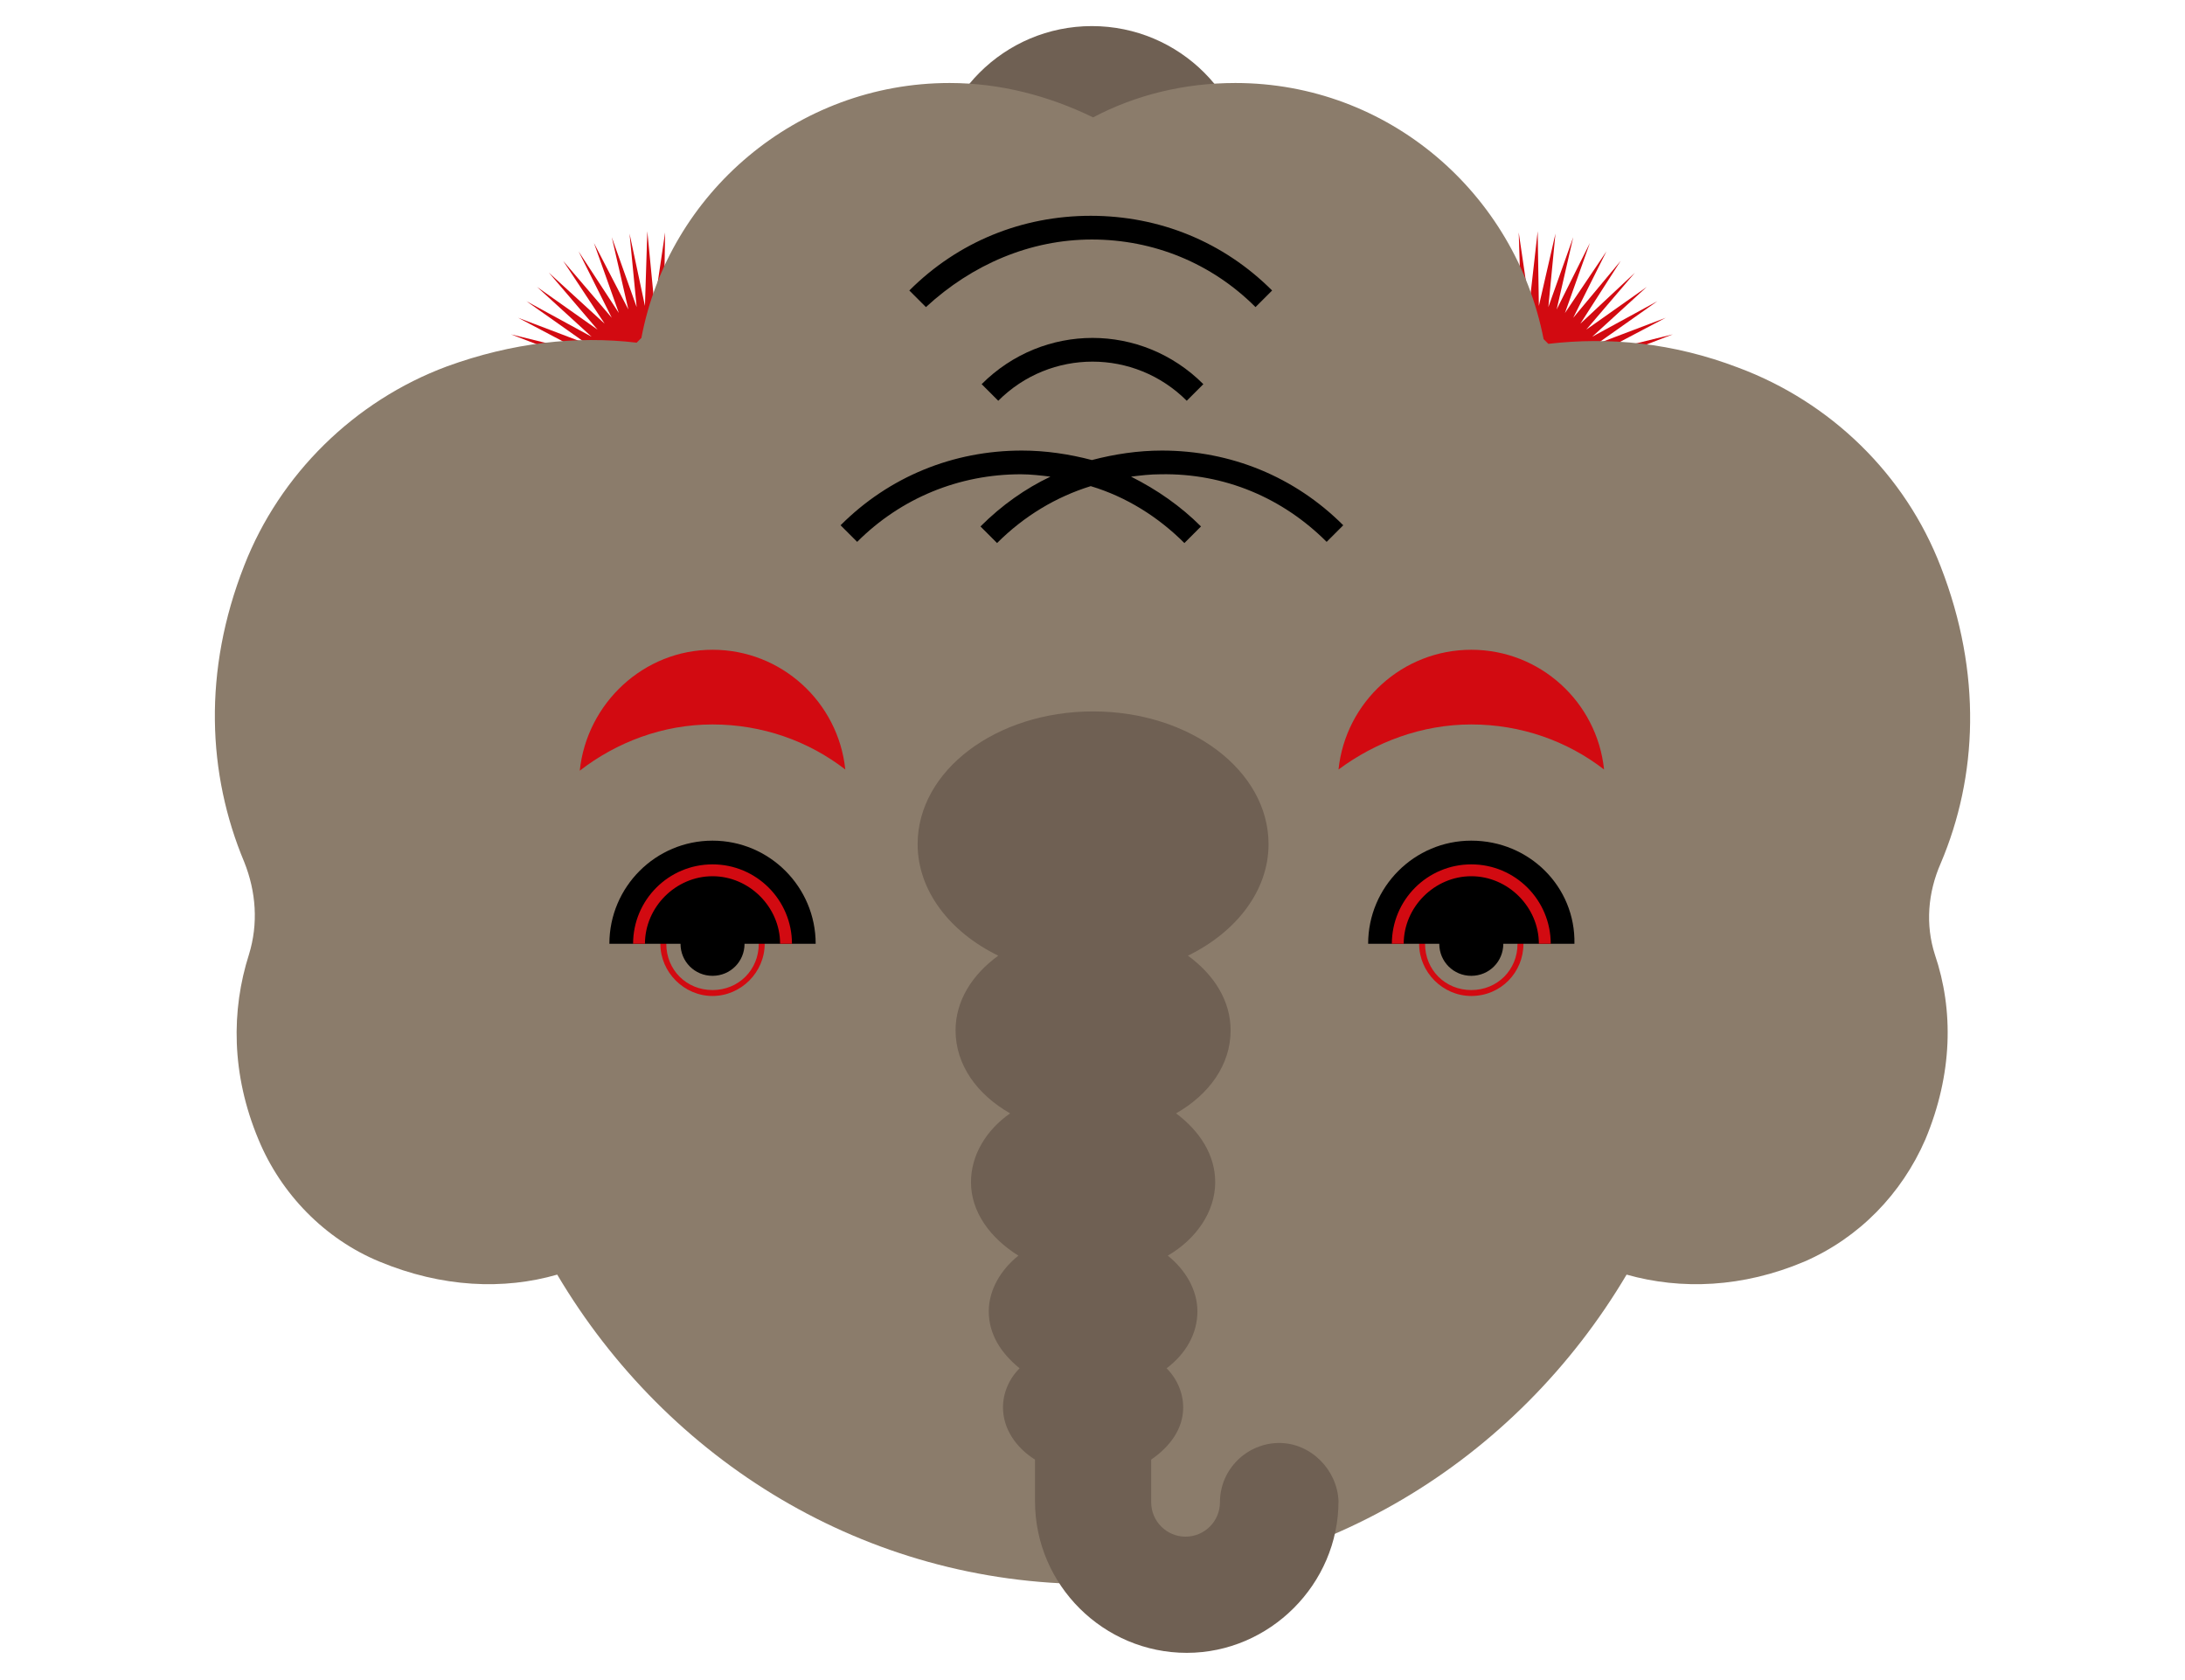 <?xml version="1.0" encoding="utf-8"?>
<!-- Generator: Adobe Illustrator 25.4.1, SVG Export Plug-In . SVG Version: 6.00 Build 0)  -->
<svg version="1.1" id="Layer_4" xmlns="http://www.w3.org/2000/svg" xmlns:xlink="http://www.w3.org/1999/xlink" x="0px" y="0px"
	 viewBox="0 0 184.3 141.7" style="enable-background:new 0 0 184.3 141.7;" xml:space="preserve">
<style type="text/css">
	.st0{fill:#FFFFFF;}
	.st1{fill:#E5F0FB;}
	.st2{fill:#ED7099;}
	.st3{fill:#95623F;}
	.st4{fill:#EF8A66;}
	.st5{fill:#BCA68F;}
	.st6{fill:#918B72;}
	.st7{fill:#03A1DC;}
	.st8{fill:#7C4A17;}
	.st9{fill:#D20A11;}
	.st10{fill:#6F6053;}
	.st11{fill:#8B7C6B;}
	.st12{fill:#DF9C4E;}
	.st13{fill:#EEE7DA;}
	.st14{fill:#AAC933;}
	.st15{fill:#3E231E;}
	.st16{fill:#7A625C;}
	.st17{fill:#D86BA6;}
	.st18{fill:#81C182;}
	.st19{fill:#6C6436;}
	.st20{fill:#866B15;}
	.st21{fill:#BDD002;}
	.st22{clip-path:url(#SVGID_00000134229401802742549050000000832035200629043378_);fill:#BDD002;}
	.st23{fill:#BBB3A3;}
	.st24{fill:#A28514;}
	.st25{fill:none;}
	.st26{fill:#BDD00F;}
	.st27{clip-path:url(#SVGID_00000131327154260432747810000008446344550943277709_);}
	.st28{fill:#A39988;}
	.st29{fill:#819FAA;}
	.st30{fill:#B9C2C7;}
	.st31{fill:#FCDC43;}
</style>
<g>
	<polygon class="st9" points="129.2,32 129.2,32 129.2,32 129.2,32 129.4,32.7 141.1,28.2 135,29.7 140.5,26.8 134.7,29 139.8,25.4 
		134.3,28.4 138.9,24.2 133.8,27.8 137.9,23 133.3,27.3 136.7,22 132.7,26.8 135.5,21.2 132,26.4 134.1,20.5 131.3,26.1 132.7,20 
		130.6,25.9 131.2,19.7 129.8,25.8 129.7,19.5 129,25.7 128.1,19.6 128.3,25.8 126.6,19.8 127.5,26 125.1,20.2 126.8,26.2 
		123.7,20.8 128.5,32.4 129.2,32 129.2,32 	"/>
	<polygon class="st9" points="55.1,32 55.1,32 55.1,32 55.1,32 55.7,32.4 60.5,20.8 57.4,26.2 59.1,20.2 56.7,26 57.6,19.8 56,25.8 
		56.1,19.6 55.2,25.7 54.6,19.5 54.4,25.8 53.1,19.7 53.7,25.9 51.6,20 53,26.1 50.1,20.5 52.2,26.4 48.8,21.2 51.6,26.8 47.5,22 
		51,27.3 46.3,23 50.4,27.8 45.3,24.2 49.9,28.4 44.4,25.4 49.5,29 43.7,26.8 49.2,29.7 43.1,28.2 54.8,32.7 55.1,32 55.1,32 	"/>
	<circle class="st10" cx="92.1" cy="15.6" r="13.4"/>
	<path class="st11" d="M163.7,72.8c3.1-7.3,3.5-16,0-25c-3-7.8-9.3-13.9-17.1-16.8c-5.5-2.1-10.9-2.6-16-2c-0.1-0.1-0.3-0.3-0.4-0.4
		C127.8,16.3,117.1,7,104.2,7c-4.3,0-8.4,1-12,2.9C88.5,8.1,84.4,7,80.1,7c-12.9,0-23.7,9.3-26,21.5c-0.1,0.1-0.3,0.3-0.4,0.4
		c-5.1-0.6-10.5,0-16,2c-7.8,2.9-14.1,9.1-17.1,16.8c-3.5,8.9-3.1,17.6,0,25c1,2.5,1.2,5.2,0.4,7.8c-1.5,4.7-1.5,10.1,0.8,15.6
		c1.9,4.6,5.6,8.4,10.2,10.3c5.3,2.2,10.5,2.4,15,1.1c9.3,15.7,26,26.1,45.1,26.1c19.1,0,35.8-10.4,45.1-26.1
		c4.6,1.3,9.8,1.1,15-1.1c4.6-2,8.2-5.7,10.2-10.3c2.3-5.5,2.4-10.9,0.8-15.6C162.4,78,162.6,75.3,163.7,72.8z"/>
	<path class="st9" d="M60.1,61.1c4.2,0,8.1,1.4,11.2,3.8c-0.6-5.7-5.4-10.1-11.2-10.1S49.5,59.3,48.9,65
		C52,62.6,55.9,61.1,60.1,61.1z"/>
	<path class="st9" d="M60.1,84c-2.4,0-4.4-2-4.4-4.4s2-4.4,4.4-4.4s4.4,2,4.4,4.4S62.5,84,60.1,84z M60.1,75.7
		c-2.1,0-3.9,1.7-3.9,3.9s1.7,3.9,3.9,3.9s3.9-1.7,3.9-3.9S62.3,75.7,60.1,75.7z"/>
	<path d="M60.1,70.9c-4.8,0-8.7,3.9-8.7,8.7h6c0,1.5,1.2,2.7,2.7,2.7s2.7-1.2,2.7-2.7h6C68.8,74.8,64.9,70.9,60.1,70.9z"/>
	<path class="st9" d="M66.8,79.6h-1c0-3.1-2.6-5.7-5.7-5.7s-5.7,2.6-5.7,5.7h-1c0-3.7,3-6.7,6.7-6.7S66.8,75.9,66.8,79.6z"/>
	<path class="st9" d="M124.1,84c-2.4,0-4.4-2-4.4-4.4s2-4.4,4.4-4.4s4.4,2,4.4,4.4S126.6,84,124.1,84z M124.1,75.7
		c-2.1,0-3.9,1.7-3.9,3.9s1.7,3.9,3.9,3.9s3.9-1.7,3.9-3.9S126.3,75.7,124.1,75.7z"/>
	<path class="st9" d="M124.1,61.1c4.2,0,8.1,1.4,11.2,3.8c-0.6-5.7-5.4-10.1-11.2-10.1s-10.6,4.4-11.2,10.1
		C116,62.6,119.9,61.1,124.1,61.1z"/>
	<path d="M124.1,70.9c-4.8,0-8.7,3.9-8.7,8.7h6c0,1.5,1.2,2.7,2.7,2.7s2.7-1.2,2.7-2.7h6C132.9,74.8,129,70.9,124.1,70.9z"/>
	<path class="st9" d="M130.8,79.6h-1c0-3.1-2.6-5.7-5.7-5.7s-5.7,2.6-5.7,5.7h-1c0-3.7,3-6.7,6.7-6.7
		C127.8,72.9,130.8,75.9,130.8,79.6z"/>
	<g>
		<path d="M111.9,45.7l1.4-1.4c-4.1-4.1-9.5-6.3-15.3-6.3c-2,0-4,0.3-5.9,0.8c-1.9-0.5-3.9-0.8-5.9-0.8c-5.8,0-11.2,2.2-15.3,6.3
			l1.4,1.4c3.7-3.7,8.6-5.7,13.8-5.7c0.8,0,1.7,0.1,2.5,0.2c-2.1,1-4.1,2.4-5.9,4.2l1.4,1.4c2.3-2.3,5-3.9,7.9-4.8
			c3,0.9,5.7,2.6,7.9,4.8l1.4-1.4c-1.7-1.7-3.7-3.1-5.9-4.2c0.8-0.1,1.6-0.2,2.5-0.2C103.3,39.9,108.2,42,111.9,45.7z"/>
		<path d="M92.1,20.2c5.2,0,10.1,2,13.8,5.7l1.4-1.4c-4.1-4.1-9.5-6.3-15.3-6.3s-11.2,2.2-15.3,6.3l1.4,1.4
			C82,22.3,86.9,20.2,92.1,20.2z"/>
		<path d="M84.2,33.8c4.4-4.4,11.5-4.4,15.9,0l1.4-1.4c-5.2-5.2-13.5-5.2-18.7,0L84.2,33.8z"/>
	</g>
	<path class="st10" d="M107.9,121.7c-2.7,0-5,2.2-5,5c0,1.6-1.3,2.9-2.9,2.9s-2.9-1.3-2.9-2.9l0-3.6c1.6-1.1,2.7-2.6,2.7-4.4
		c0-1.2-0.5-2.4-1.4-3.3c1.6-1.2,2.6-2.9,2.6-4.8c0-1.8-1-3.5-2.5-4.7c2.4-1.4,4-3.7,4-6.2c0-2.3-1.3-4.3-3.3-5.8
		c2.8-1.6,4.6-4.1,4.6-7c0-2.5-1.4-4.7-3.6-6.3c4.1-2,6.8-5.5,6.8-9.4c0-6.2-6.6-11.2-14.8-11.2c-8.2,0-14.8,5-14.8,11.2
		c0,3.9,2.7,7.4,6.8,9.4c-2.2,1.6-3.6,3.8-3.6,6.3c0,2.9,1.8,5.4,4.6,7c-2,1.4-3.3,3.5-3.3,5.8c0,2.5,1.6,4.7,4,6.2
		c-1.5,1.2-2.5,2.9-2.5,4.7c0,1.9,1,3.5,2.6,4.8c-0.9,0.9-1.4,2.1-1.4,3.3c0,1.8,1.1,3.4,2.7,4.4l0,3.5c0,7.1,5.8,12.8,12.8,12.8
		s12.8-5.8,12.8-12.8C112.8,124,110.6,121.7,107.9,121.7z"/>
</g>
</svg>
